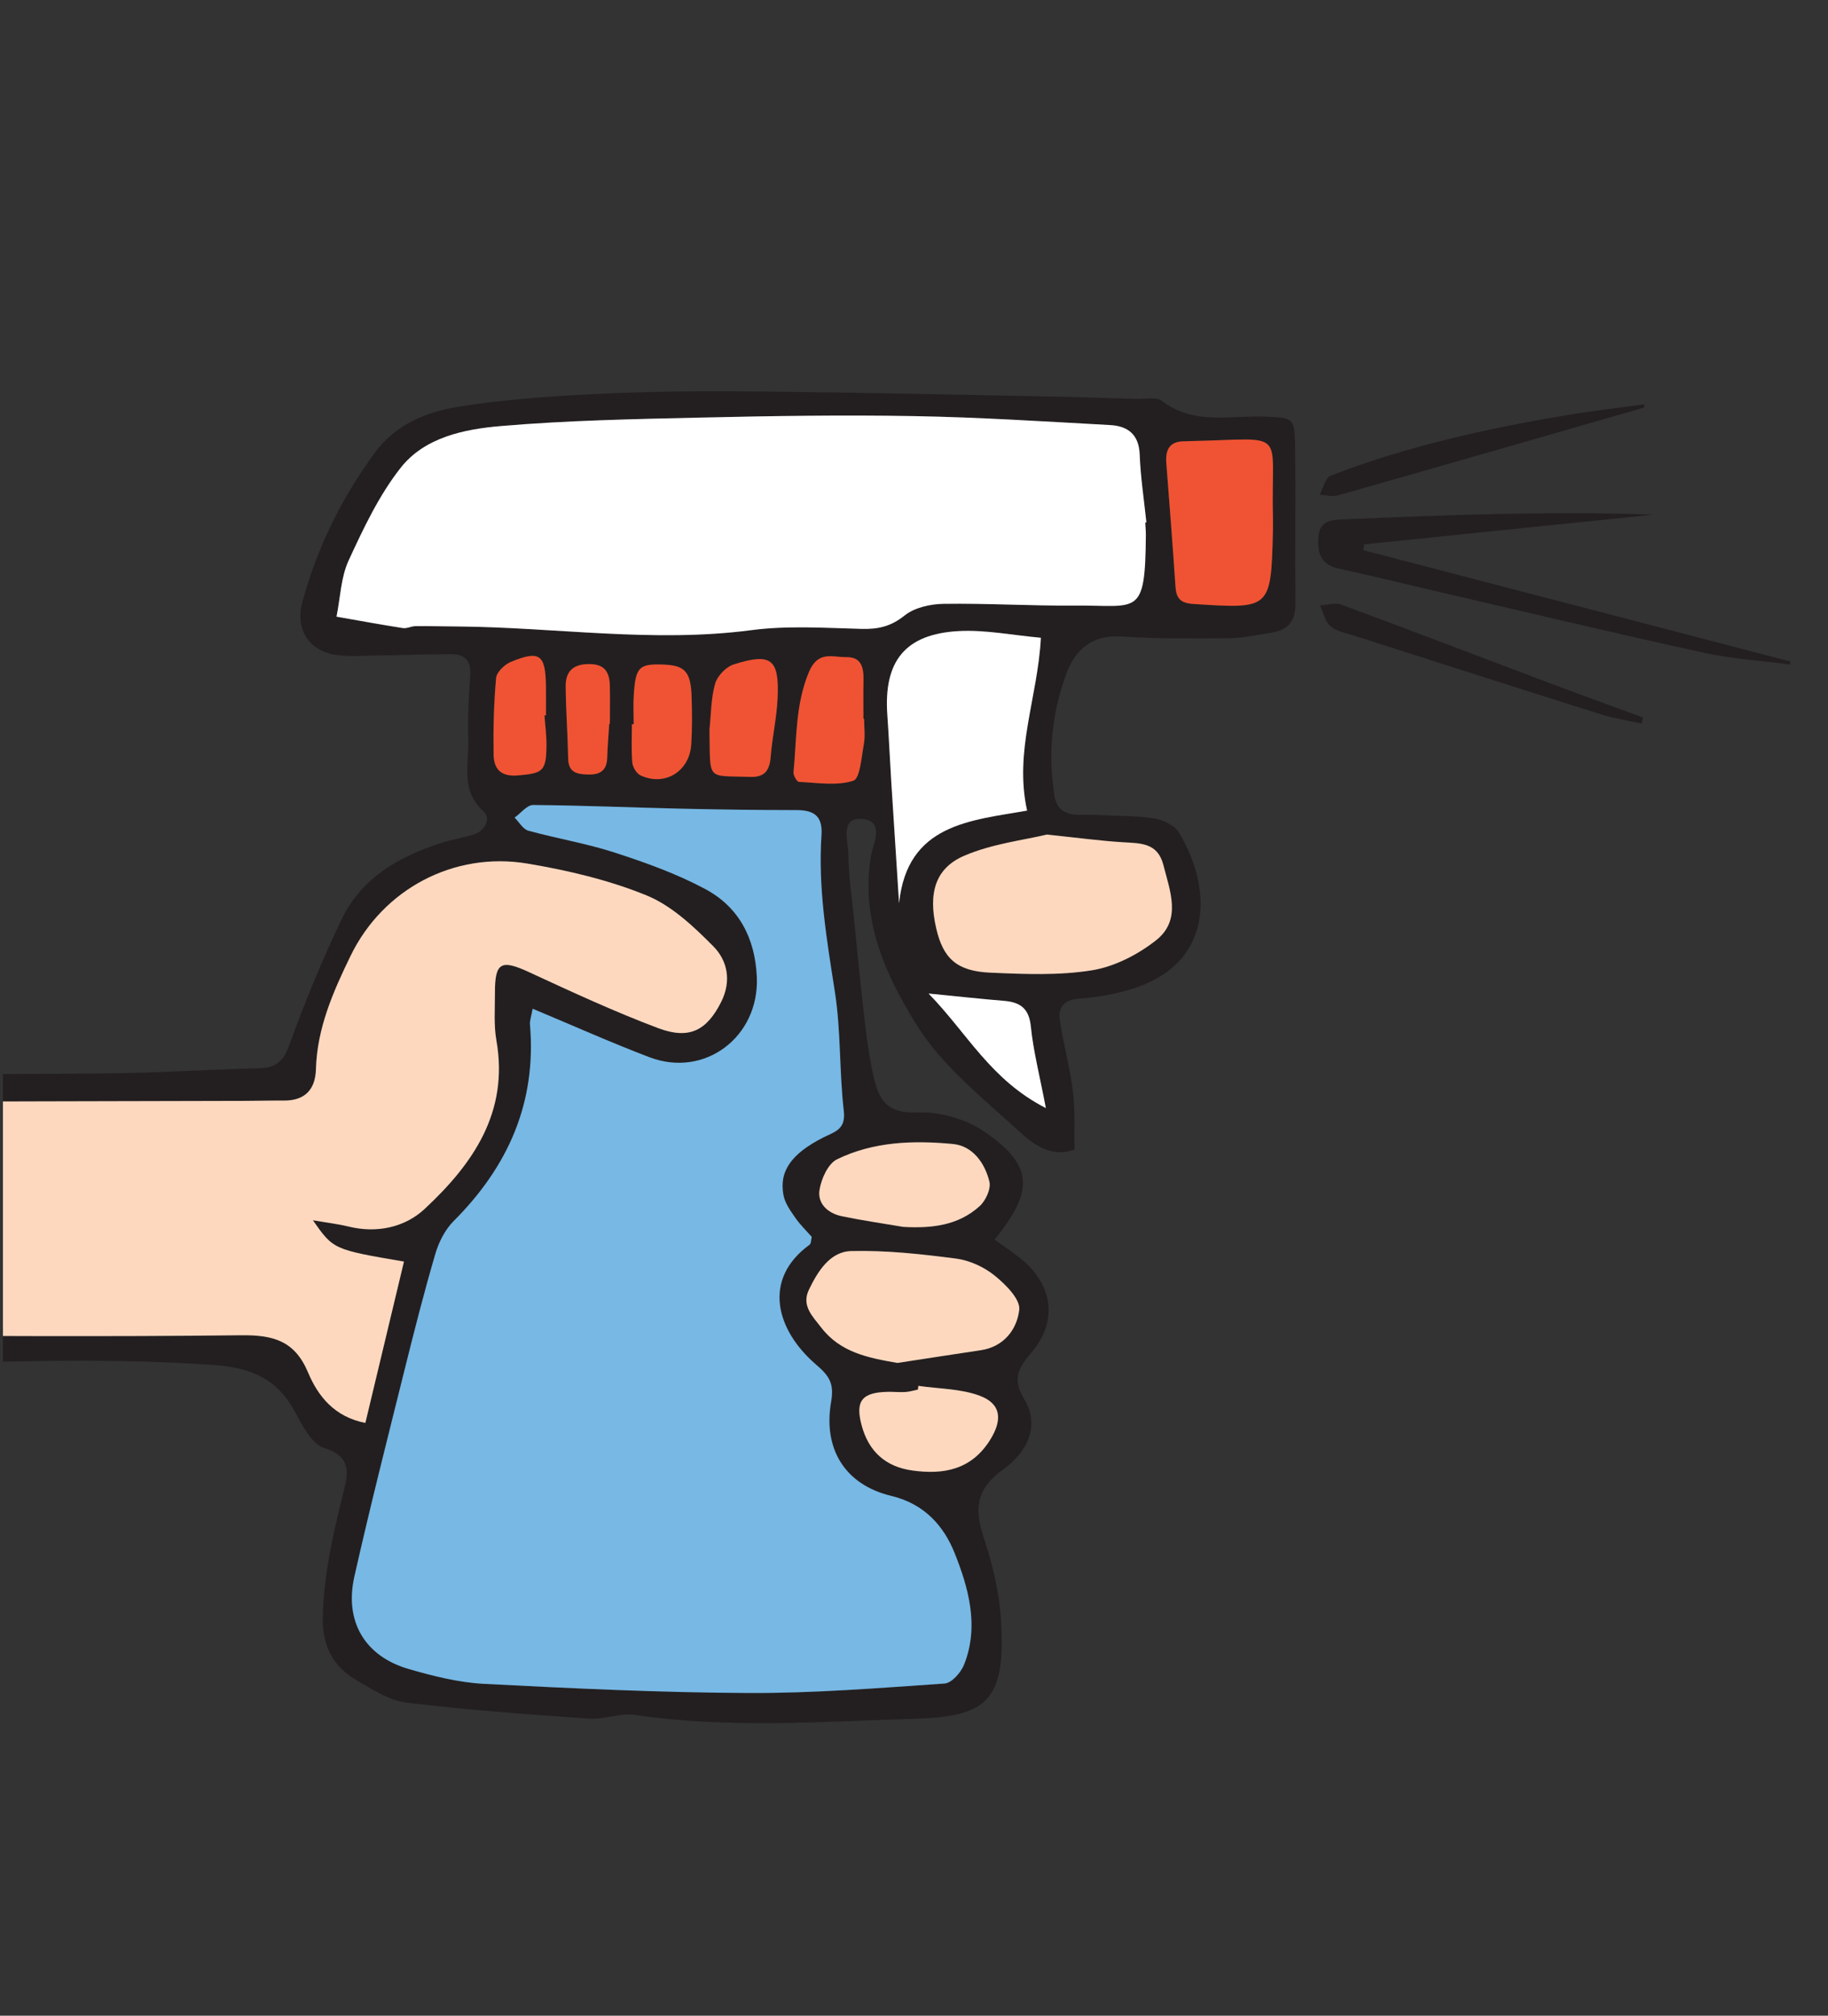 <?xml version="1.0" encoding="UTF-8" standalone="no"?>
<!DOCTYPE svg PUBLIC "-//W3C//DTD SVG 1.1//EN" "http://www.w3.org/Graphics/SVG/1.1/DTD/svg11.dtd">
<svg width="100%" height="100%" viewBox="0 0 313 345" version="1.1" xmlns="http://www.w3.org/2000/svg" xmlns:xlink="http://www.w3.org/1999/xlink" xml:space="preserve" xmlns:serif="http://www.serif.com/" style="fill-rule:evenodd;clip-rule:evenodd;stroke-linejoin:round;stroke-miterlimit:2;">
    <rect x="0" y="0" width="313" height="345" fill="#333333" stroke="none"/>
    <g transform="matrix(1,0,0,1,-1950,-2299)">
        <g transform="matrix(4.167,0,0,4.167,382.234,720.605)">
            <clipPath id="_clip1">
                <rect x="376.355" y="378.949" width="74.958" height="82.618" clip-rule="nonzero"/>
            </clipPath>
            <g clip-path="url(#_clip1)">
                <g transform="matrix(1,0,0,1,401.268,436.123)">
                    <path d="M0,-27.61L0.026,-27.61C0.026,-28.132 0.037,-28.655 0.024,-29.176C0.011,-29.7 -0.165,-30.051 -0.794,-30.062C-1.458,-30.073 -1.797,-29.781 -1.79,-29.146C-1.78,-28.157 -1.707,-27.168 -1.687,-26.178C-1.675,-25.603 -1.324,-25.538 -0.872,-25.526C-0.38,-25.512 -0.1,-25.688 -0.084,-26.213C-0.07,-26.68 -0.029,-27.144 0,-27.61M17.942,-11.824C17.686,-13.163 17.426,-14.161 17.324,-15.176C17.246,-15.939 16.867,-16.178 16.195,-16.231C15.28,-16.304 14.366,-16.405 13.118,-16.528C14.719,-14.891 15.664,-12.987 17.942,-11.824M-2.662,-27.953C-2.641,-27.954 -2.621,-27.954 -2.602,-27.954C-2.602,-28.362 -2.597,-28.769 -2.603,-29.176C-2.62,-30.455 -2.866,-30.637 -4.046,-30.149C-4.303,-30.042 -4.628,-29.73 -4.65,-29.488C-4.744,-28.449 -4.768,-27.4 -4.752,-26.355C-4.744,-25.769 -4.473,-25.428 -3.756,-25.488C-2.73,-25.575 -2.585,-25.654 -2.58,-26.735C-2.577,-27.14 -2.633,-27.547 -2.662,-27.953M1.004,-27.59C0.98,-27.59 0.957,-27.589 0.931,-27.589C0.931,-27.065 0.902,-26.538 0.948,-26.017C0.964,-25.829 1.121,-25.568 1.285,-25.491C2.28,-25.023 3.302,-25.651 3.37,-26.769C3.409,-27.408 3.404,-28.052 3.384,-28.693C3.354,-29.749 3.115,-30.009 2.215,-30.041C1.229,-30.076 1.085,-29.94 1.009,-28.815C0.981,-28.408 1.004,-27.998 1.004,-27.59M4.118,-27.367C4.156,-25.22 3.975,-25.495 5.789,-25.428C6.385,-25.405 6.591,-25.692 6.634,-26.253C6.696,-27.059 6.883,-27.856 6.918,-28.662C6.99,-30.27 6.654,-30.533 5.118,-30.048C4.801,-29.949 4.442,-29.574 4.351,-29.255C4.178,-28.652 4.186,-27.999 4.118,-27.367M10.473,-27.814L10.443,-27.814C10.443,-28.336 10.436,-28.86 10.446,-29.382C10.457,-29.89 10.384,-30.355 9.743,-30.346C9.17,-30.337 8.576,-30.632 8.198,-29.72C7.643,-28.374 7.705,-26.993 7.573,-25.618C7.56,-25.489 7.713,-25.226 7.798,-25.223C8.548,-25.19 9.346,-25.051 10.027,-25.27C10.307,-25.361 10.364,-26.24 10.462,-26.77C10.523,-27.107 10.473,-27.466 10.473,-27.814M12.704,-0.415C12.696,-0.364 12.689,-0.312 12.682,-0.261C12.511,-0.226 12.339,-0.172 12.164,-0.163C11.932,-0.148 11.698,-0.173 11.464,-0.17C10.381,-0.152 10.103,0.203 10.37,1.202C10.657,2.278 11.353,2.906 12.448,3.061C13.745,3.243 14.886,3.029 15.652,1.8C16.163,0.98 16.111,0.321 15.218,-0.012C14.439,-0.302 13.546,-0.292 12.704,-0.415M12.079,-6.944C13.249,-6.881 14.332,-6.995 15.218,-7.795C15.467,-8.02 15.693,-8.51 15.621,-8.802C15.436,-9.565 14.933,-10.271 14.127,-10.349C12.507,-10.505 10.855,-10.452 9.358,-9.721C8.993,-9.542 8.718,-8.929 8.641,-8.477C8.544,-7.896 8.987,-7.501 9.557,-7.383C10.392,-7.209 11.238,-7.088 12.079,-6.944M27.272,-36.025C27.171,-39.799 27.976,-39.301 23.835,-39.219C23.777,-39.218 23.718,-39.21 23.66,-39.211C23.047,-39.225 22.846,-38.891 22.89,-38.324C23.02,-36.637 23.153,-34.95 23.264,-33.262C23.298,-32.778 23.452,-32.566 23.995,-32.531C27.189,-32.325 27.189,-32.309 27.271,-35.544C27.274,-35.66 27.272,-35.777 27.272,-36.025M11.841,-1.357C12.959,-1.527 14.112,-1.707 15.266,-1.879C16.23,-2.022 16.758,-2.753 16.847,-3.541C16.895,-3.974 16.286,-4.581 15.838,-4.942C15.402,-5.295 14.81,-5.569 14.257,-5.641C12.828,-5.827 11.379,-5.988 9.945,-5.951C9.072,-5.93 8.57,-5.124 8.205,-4.365C7.889,-3.707 8.352,-3.275 8.712,-2.808C9.497,-1.787 10.641,-1.564 11.841,-1.357M17.737,-31.143C16.563,-31.248 15.46,-31.475 14.373,-31.418C12.157,-31.302 11.269,-30.181 11.425,-27.969C11.492,-27.037 11.533,-26.102 11.592,-25.17C11.695,-23.525 11.803,-21.881 11.908,-20.237C12.246,-23.496 14.838,-23.633 17.17,-24.043C16.629,-26.498 17.605,-28.674 17.737,-31.143M17.981,-23.058C17.043,-22.831 15.746,-22.684 14.596,-22.193C13.381,-21.675 13.105,-20.637 13.435,-19.209C13.72,-17.973 14.275,-17.447 15.659,-17.386C17.049,-17.326 18.47,-17.265 19.831,-17.484C20.759,-17.633 21.716,-18.126 22.464,-18.714C23.526,-19.548 23.047,-20.723 22.769,-21.808C22.534,-22.724 21.841,-22.699 21.119,-22.743C20.187,-22.799 19.259,-22.926 17.981,-23.058M22.024,-35.877C22.039,-35.878 22.056,-35.88 22.072,-35.882C21.975,-36.81 21.832,-37.737 21.796,-38.669C21.766,-39.499 21.303,-39.838 20.586,-39.878C17.9,-40.025 15.213,-40.199 12.523,-40.247C9.611,-40.298 6.694,-40.253 3.781,-40.187C1.033,-40.125 -1.721,-40.072 -4.458,-39.838C-5.961,-39.71 -7.585,-39.376 -8.573,-38.121C-9.462,-36.989 -10.1,-35.638 -10.708,-34.318C-11.029,-33.619 -11.05,-32.782 -11.208,-32.008C-10.298,-31.849 -9.39,-31.682 -8.478,-31.54C-8.313,-31.515 -8.134,-31.617 -7.96,-31.619C-7.383,-31.625 -6.804,-31.61 -6.228,-31.605C-2.207,-31.573 1.8,-30.922 5.838,-31.455C7.327,-31.651 8.861,-31.546 10.373,-31.507C11.051,-31.489 11.577,-31.608 12.134,-32.056C12.54,-32.381 13.189,-32.528 13.734,-32.535C15.535,-32.561 17.337,-32.449 19.137,-32.464C21.731,-32.486 22.021,-31.968 22.051,-35.349C22.052,-35.525 22.034,-35.7 22.024,-35.877M-10.022,1.108C-9.493,-1.1 -8.966,-3.306 -8.434,-5.519C-11.335,-6.014 -11.335,-6.014 -12.177,-7.216C-11.603,-7.117 -11.153,-7.065 -10.718,-6.959C-9.546,-6.672 -8.401,-6.923 -7.588,-7.679C-5.611,-9.52 -4.114,-11.643 -4.637,-14.604C-4.749,-15.233 -4.696,-15.892 -4.698,-16.538C-4.702,-17.821 -4.446,-17.941 -3.278,-17.4C-1.533,-16.593 0.216,-15.785 2.013,-15.108C3.305,-14.621 4.016,-15.029 4.598,-16.183C5.033,-17.044 4.858,-17.881 4.277,-18.467C3.47,-19.281 2.565,-20.137 1.533,-20.559C-0.021,-21.193 -1.702,-21.589 -3.366,-21.867C-6.379,-22.37 -9.293,-20.821 -10.626,-18.083C-11.339,-16.615 -12.007,-15.109 -12.053,-13.422C-12.075,-12.582 -12.506,-12.127 -13.376,-12.132C-13.905,-12.136 -14.433,-12.122 -14.96,-12.12C-20.535,-12.107 -26.111,-12.096 -31.686,-12.077C-32.153,-12.075 -32.631,-12.072 -33.081,-11.969C-33.56,-11.861 -33.914,-11.562 -33.908,-10.986C-33.884,-8.403 -33.869,-5.821 -33.85,-3.239C-33.846,-2.731 -33.584,-2.496 -33.082,-2.498C-32.671,-2.499 -32.261,-2.481 -31.85,-2.481C-26.277,-2.473 -20.701,-2.426 -15.128,-2.493C-13.815,-2.509 -12.924,-2.272 -12.377,-0.968C-11.968,0.006 -11.299,0.858 -10.022,1.108M-3.147,-15.904C-3.203,-15.594 -3.272,-15.42 -3.258,-15.254C-2.983,-12.048 -4.156,-9.421 -6.393,-7.183C-6.745,-6.832 -7.004,-6.322 -7.145,-5.84C-7.606,-4.271 -8.009,-2.686 -8.404,-1.1C-9.11,1.738 -9.832,4.573 -10.474,7.425C-10.888,9.273 -10.033,10.696 -8.24,11.215C-7.236,11.506 -6.191,11.769 -5.152,11.824C-1.531,12.011 2.095,12.185 5.719,12.201C8.406,12.214 11.095,11.996 13.779,11.812C14.068,11.792 14.447,11.364 14.577,11.041C15.214,9.455 14.755,7.851 14.178,6.423C13.757,5.387 12.99,4.441 11.589,4.106C9.662,3.643 8.786,2.151 9.114,0.252C9.248,-0.519 9.043,-0.819 8.489,-1.295C6.861,-2.697 6.271,-4.788 8.231,-6.211C8.298,-6.261 8.29,-6.415 8.322,-6.533C8.096,-6.789 7.84,-7.034 7.643,-7.319C7.447,-7.601 7.225,-7.909 7.161,-8.233C6.966,-9.221 7.473,-9.949 8.802,-10.62C9.275,-10.86 9.726,-10.945 9.637,-11.708C9.449,-13.325 9.523,-14.977 9.274,-16.582C8.939,-18.726 8.575,-20.858 8.721,-23.035C8.774,-23.821 8.411,-24.063 7.694,-24.063C6.11,-24.064 4.527,-24.086 2.945,-24.122C0.92,-24.168 -1.104,-24.257 -3.129,-24.272C-3.381,-24.274 -3.635,-23.935 -3.889,-23.755C-3.703,-23.57 -3.547,-23.28 -3.328,-23.219C-2.146,-22.893 -0.926,-22.694 0.235,-22.315C1.502,-21.904 2.775,-21.447 3.945,-20.821C5.33,-20.08 5.996,-18.798 6.065,-17.204C6.17,-14.754 3.93,-13.048 1.652,-13.912C0.076,-14.511 -1.465,-15.202 -3.147,-15.904M15.836,-6.424C16.233,-6.138 16.519,-5.939 16.797,-5.729C18.206,-4.676 18.48,-3.111 17.363,-1.803C16.822,-1.167 16.545,-0.712 17.041,0.112C17.763,1.312 17.081,2.375 16.178,3.026C15.053,3.836 15,4.653 15.393,5.834C15.759,6.937 16.037,8.108 16.101,9.263C16.28,12.454 15.569,13.163 12.636,13.255C8.783,13.374 4.911,13.668 1.056,13.1C0.446,13.01 -0.212,13.297 -0.837,13.253C-3.339,13.078 -5.844,12.898 -8.332,12.595C-9.045,12.508 -9.735,12.051 -10.384,11.675C-11.376,11.101 -11.805,10.227 -11.771,9.038C-11.722,7.323 -11.352,5.683 -10.941,4.035C-10.752,3.276 -10.517,2.506 -11.71,2.139C-12.213,1.984 -12.601,1.235 -12.898,0.679C-13.638,-0.706 -14.693,-1.166 -16.293,-1.276C-21.056,-1.606 -25.799,-1.382 -30.552,-1.246C-31.545,-1.217 -32.548,-1.314 -33.535,-1.441C-34.632,-1.581 -34.818,-1.779 -34.838,-2.929C-34.875,-5.102 -34.844,-7.277 -34.838,-9.451C-34.836,-10.155 -34.823,-10.859 -34.817,-11.563C-34.803,-13.045 -34.698,-13.184 -33.221,-13.194C-28.991,-13.224 -24.761,-13.206 -20.531,-13.251C-18.482,-13.273 -16.431,-13.41 -14.38,-13.46C-13.694,-13.478 -13.389,-13.741 -13.145,-14.417C-12.51,-16.171 -11.801,-17.906 -10.992,-19.585C-10.183,-21.266 -8.659,-22.146 -6.94,-22.703C-6.494,-22.847 -6.028,-22.924 -5.579,-23.058C-5.082,-23.207 -4.86,-23.736 -5.155,-23.999C-6.126,-24.864 -5.759,-25.944 -5.792,-26.954C-5.82,-27.833 -5.777,-28.715 -5.711,-29.592C-5.665,-30.205 -5.933,-30.471 -6.501,-30.47C-7.494,-30.464 -8.486,-30.429 -9.479,-30.417C-10.067,-30.41 -10.664,-30.352 -11.237,-30.44C-12.377,-30.616 -12.904,-31.519 -12.609,-32.614C-12.007,-34.846 -10.999,-36.872 -9.637,-38.738C-8.774,-39.922 -7.49,-40.423 -6.182,-40.634C-4.171,-40.958 -2.121,-41.082 -0.083,-41.176C2.076,-41.275 4.243,-41.278 6.406,-41.256C10.262,-41.216 14.116,-41.129 17.973,-41.055C19.205,-41.031 20.438,-40.988 21.67,-40.951C22.021,-40.94 22.478,-41.053 22.706,-40.876C24.013,-39.863 25.509,-40.283 26.94,-40.226C28.098,-40.18 28.167,-40.174 28.182,-39.057C28.21,-36.884 28.175,-34.71 28.196,-32.537C28.204,-31.818 27.882,-31.45 27.201,-31.35C26.629,-31.266 26.055,-31.131 25.481,-31.124C24.014,-31.11 22.543,-31.096 21.081,-31.193C19.876,-31.273 19.171,-30.703 18.79,-29.682C18.186,-28.063 18.019,-26.371 18.294,-24.665C18.454,-23.678 19.301,-23.9 19.974,-23.865C20.777,-23.824 21.589,-23.842 22.381,-23.723C22.753,-23.668 23.229,-23.44 23.41,-23.141C24.784,-20.868 24.887,-17.708 21.361,-16.682C20.693,-16.487 19.992,-16.368 19.299,-16.319C18.675,-16.275 18.436,-15.959 18.517,-15.425C18.663,-14.445 18.933,-13.481 19.054,-12.498C19.15,-11.715 19.1,-10.916 19.115,-10.122C18.115,-9.753 17.37,-10.386 16.767,-10.937C15.302,-12.277 13.675,-13.572 12.645,-15.218C11.367,-17.263 10.316,-19.549 10.754,-22.174C10.837,-22.669 11.373,-23.666 10.324,-23.704C9.492,-23.734 9.818,-22.798 9.824,-22.286C9.835,-21.354 9.974,-20.422 10.068,-19.491C10.216,-18.036 10.355,-16.581 10.53,-15.129C10.621,-14.378 10.731,-13.623 10.919,-12.892C11.137,-12.045 11.556,-11.601 12.631,-11.648C13.553,-11.688 14.644,-11.383 15.406,-10.861C17.422,-9.482 17.478,-8.457 15.836,-6.424" style="fill:rgb(35,31,32);fill-rule:nonzero;"/>
                </g>
                <g transform="matrix(1,0,0,1,432.252,404.466)">
                    <path d="M0,-3.084C5.849,-1.56 11.699,-0.035 17.547,1.489C17.545,1.53 17.543,1.571 17.541,1.613C16.355,1.456 15.15,1.385 13.987,1.129C10.286,0.318 6.6,-0.563 2.91,-1.417C1.609,-1.719 0.311,-2.043 -0.996,-2.323C-1.733,-2.481 -1.888,-2.941 -1.845,-3.611C-1.802,-4.277 -1.357,-4.326 -0.871,-4.347C3.387,-4.523 7.644,-4.697 11.922,-4.542C7.962,-4.136 4.002,-3.729 0.041,-3.323C0.027,-3.244 0.015,-3.164 0,-3.084" style="fill:rgb(35,31,32);fill-rule:nonzero;"/>
                </g>
                <g transform="matrix(1,0,0,1,443.683,403.524)">
                    <path d="M0,4.979C-0.55,4.856 -1.112,4.775 -1.646,4.607C-5.039,3.538 -8.426,2.451 -11.813,1.367C-12.146,1.26 -12.53,1.196 -12.779,0.981C-13.003,0.79 -13.072,0.419 -13.209,0.127C-12.918,0.111 -12.592,0 -12.341,0.093C-9.495,1.145 -6.661,2.232 -3.82,3.302C-2.526,3.789 -1.225,4.257 0.073,4.734C0.049,4.815 0.024,4.898 0,4.979" style="fill:rgb(35,31,32);fill-rule:nonzero;"/>
                </g>
                <g transform="matrix(1,0,0,1,443.787,399.065)">
                    <path d="M0,-3.539C-4.193,-2.333 -8.386,-1.124 -12.584,0.069C-12.81,0.133 -13.078,0.053 -13.326,0.039C-13.179,-0.23 -13.094,-0.657 -12.877,-0.741C-9.766,-1.945 -6.524,-2.665 -3.244,-3.217C-2.164,-3.4 -1.076,-3.522 0.009,-3.672L0,-3.539Z" style="fill:rgb(35,31,32);fill-rule:nonzero;"/>
                </g>
                <g transform="matrix(1,0,0,1,398.122,439.966)">
                    <path d="M0,-19.748C1.682,-19.046 3.222,-18.355 4.799,-17.756C7.077,-16.89 9.317,-18.598 9.211,-21.048C9.142,-22.642 8.477,-23.924 7.091,-24.665C5.922,-25.291 4.649,-25.747 3.382,-26.159C2.22,-26.538 1.001,-26.737 -0.181,-27.063C-0.4,-27.124 -0.556,-27.414 -0.742,-27.598C-0.488,-27.779 -0.234,-28.118 0.018,-28.116C2.043,-28.101 4.066,-28.012 6.092,-27.966C7.674,-27.93 9.257,-27.908 10.841,-27.907C11.558,-27.907 11.92,-27.665 11.867,-26.879C11.721,-24.701 12.086,-22.569 12.42,-20.424C12.669,-18.821 12.596,-17.169 12.784,-15.551C12.872,-14.788 12.421,-14.703 11.948,-14.464C10.62,-13.793 10.113,-13.064 10.308,-12.077C10.372,-11.753 10.594,-11.445 10.79,-11.163C10.987,-10.877 11.243,-10.633 11.468,-10.375C11.437,-10.259 11.445,-10.105 11.376,-10.055C9.418,-8.631 10.008,-6.54 11.636,-5.139C12.19,-4.663 12.395,-4.362 12.261,-3.592C11.933,-1.693 12.809,-0.201 14.736,0.262C16.137,0.597 16.904,1.543 17.325,2.579C17.902,4.008 18.36,5.611 17.724,7.197C17.593,7.52 17.215,7.948 16.926,7.968C14.242,8.152 11.553,8.37 8.866,8.357C5.242,8.341 1.615,8.168 -2.006,7.981C-3.044,7.926 -4.089,7.662 -5.094,7.372C-6.887,6.852 -7.741,5.429 -7.328,3.581C-6.686,0.729 -5.963,-2.106 -5.257,-4.944C-4.862,-6.53 -4.459,-8.115 -3.999,-9.682C-3.857,-10.166 -3.599,-10.675 -3.248,-11.026C-1.01,-13.264 0.164,-15.892 -0.111,-19.098C-0.125,-19.264 -0.056,-19.437 0,-19.748" style="fill:rgb(119,184,229);fill-rule:nonzero;"/>
                </g>
                <g transform="matrix(1,0,0,1,391.247,413.752)">
                    <path d="M0,23.478C-1.278,23.228 -1.947,22.376 -2.356,21.403C-2.903,20.098 -3.794,19.862 -5.106,19.877C-10.68,19.945 -16.255,19.897 -21.829,19.889C-22.24,19.889 -22.65,19.871 -23.061,19.872C-23.562,19.874 -23.825,19.639 -23.829,19.131C-23.848,16.549 -23.863,13.967 -23.887,11.385C-23.893,10.809 -23.54,10.51 -23.06,10.401C-22.61,10.298 -22.131,10.295 -21.666,10.293C-16.09,10.274 -10.515,10.264 -4.939,10.25C-4.411,10.248 -3.883,10.234 -3.355,10.238C-2.484,10.244 -2.055,9.788 -2.031,8.948C-1.985,7.261 -1.319,5.755 -0.605,4.288C0.727,1.549 3.643,0 6.655,0.503C8.319,0.781 10,1.177 11.555,1.811C12.587,2.233 13.492,3.089 14.299,3.903C14.88,4.49 15.053,5.326 14.619,6.188C14.037,7.342 13.326,7.749 12.033,7.263C10.236,6.587 8.487,5.777 6.743,4.97C5.575,4.429 5.319,4.549 5.324,5.834C5.326,6.479 5.273,7.137 5.384,7.766C5.906,10.727 4.41,12.851 2.432,14.692C1.619,15.447 0.474,15.698 -0.696,15.411C-1.131,15.305 -1.581,15.253 -2.156,15.154C-1.315,16.356 -1.315,16.356 1.586,16.851C1.056,19.065 0.528,21.271 0,23.478" style="fill:rgb(253,216,191);fill-rule:nonzero;"/>
                </g>
                <g transform="matrix(1,0,0,1,423.292,400.777)">
                    <path d="M0,-0.531C0.01,-0.356 0.027,-0.179 0.026,-0.004C-0.003,3.376 -0.293,2.859 -2.886,2.881C-4.687,2.897 -6.49,2.783 -8.29,2.81C-8.835,2.818 -9.484,2.964 -9.89,3.29C-10.447,3.738 -10.972,3.857 -11.652,3.839C-13.163,3.8 -14.698,3.695 -16.187,3.891C-20.225,4.422 -24.231,3.772 -28.251,3.74C-28.829,3.736 -29.407,3.721 -29.984,3.726C-30.158,3.727 -30.337,3.831 -30.502,3.806C-31.415,3.664 -32.322,3.496 -33.231,3.337C-33.074,2.563 -33.054,1.726 -32.732,1.027C-32.124,-0.292 -31.486,-1.645 -30.597,-2.775C-29.609,-4.031 -27.986,-4.365 -26.483,-4.492C-23.746,-4.726 -20.991,-4.78 -18.242,-4.841C-15.33,-4.908 -12.414,-4.953 -9.5,-4.901C-6.811,-4.854 -4.124,-4.68 -1.438,-4.533C-0.721,-4.493 -0.259,-4.154 -0.227,-3.323C-0.192,-2.392 -0.049,-1.465 0.048,-0.536C0.031,-0.534 0.016,-0.532 0,-0.531" style="fill:white;fill-rule:nonzero;"/>
                </g>
                <g transform="matrix(1,0,0,1,419.249,418.858)">
                    <path d="M0,-5.794C1.279,-5.662 2.207,-5.534 3.138,-5.478C3.86,-5.434 4.554,-5.46 4.789,-4.543C5.066,-3.459 5.546,-2.284 4.484,-1.449C3.736,-0.861 2.778,-0.368 1.852,-0.219C0.489,0 -0.931,-0.061 -2.321,-0.122C-3.706,-0.183 -4.26,-0.709 -4.546,-1.944C-4.876,-3.373 -4.599,-4.411 -3.385,-4.928C-2.234,-5.42 -0.937,-5.568 0,-5.794" style="fill:rgb(253,216,191);fill-rule:nonzero;"/>
                </g>
                <g transform="matrix(1,0,0,1,419.005,415.554)">
                    <path d="M0,-10.574C-0.131,-8.105 -1.108,-5.929 -0.567,-3.474C-2.899,-3.064 -5.491,-2.927 -5.828,0.332C-5.934,-1.312 -6.042,-2.956 -6.145,-4.601C-6.203,-5.533 -6.245,-6.469 -6.31,-7.4C-6.468,-9.612 -5.579,-10.733 -3.363,-10.849C-2.275,-10.906 -1.172,-10.679 0,-10.574" style="fill:white;fill-rule:nonzero;"/>
                </g>
                <g transform="matrix(1,0,0,1,413.11,430.135)">
                    <path d="M0,4.631C-1.2,4.423 -2.345,4.201 -3.129,3.18C-3.49,2.713 -3.952,2.28 -3.636,1.622C-3.271,0.864 -2.769,0.057 -1.897,0.036C-0.462,0 0.987,0.16 2.416,0.346C2.969,0.419 3.561,0.692 3.997,1.045C4.445,1.407 5.054,2.014 5.005,2.447C4.917,3.235 4.389,3.965 3.425,4.109C2.27,4.281 1.118,4.46 0,4.631" style="fill:rgb(253,216,191);fill-rule:nonzero;"/>
                </g>
                <g transform="matrix(1,0,0,1,428.541,400.04)">
                    <path d="M0,0.057C0,0.305 0.002,0.423 -0.001,0.539C-0.083,3.773 -0.082,3.758 -3.278,3.551C-3.82,3.516 -3.975,3.305 -4.007,2.82C-4.119,1.132 -4.252,-0.555 -4.383,-2.241C-4.427,-2.808 -4.226,-3.143 -3.612,-3.129C-3.554,-3.128 -3.495,-3.135 -3.437,-3.137C0.704,-3.219 -0.102,-3.716 0,0.057" style="fill:rgb(240,83,51);fill-rule:nonzero;"/>
                </g>
                <g transform="matrix(1,0,0,1,413.348,425.683)">
                    <path d="M0,3.495C-0.841,3.352 -1.688,3.23 -2.522,3.057C-3.092,2.938 -3.535,2.543 -3.438,1.964C-3.362,1.51 -3.086,0.898 -2.721,0.72C-1.224,-0.012 0.427,-0.064 2.048,0.091C2.854,0.169 3.357,0.876 3.541,1.637C3.613,1.93 3.388,2.42 3.139,2.644C2.253,3.444 1.168,3.559 0,3.495" style="fill:rgb(253,216,191);fill-rule:nonzero;"/>
                </g>
                <g transform="matrix(1,0,0,1,413.972,439.366)">
                    <path d="M0,-3.658C0.842,-3.535 1.735,-3.544 2.514,-3.254C3.408,-2.923 3.459,-2.263 2.949,-1.443C2.182,-0.214 1.041,0 -0.256,-0.183C-1.351,-0.337 -2.047,-0.965 -2.334,-2.041C-2.601,-3.04 -2.322,-3.395 -1.24,-3.413C-1.006,-3.417 -0.771,-3.391 -0.539,-3.405C-0.365,-3.416 -0.193,-3.47 -0.022,-3.504C-0.015,-3.555 -0.008,-3.607 0,-3.658" style="fill:rgb(253,216,191);fill-rule:nonzero;"/>
                </g>
                <g transform="matrix(1,0,0,1,411.741,408.253)">
                    <path d="M0,0.056C0,0.404 0.051,0.763 -0.012,1.1C-0.109,1.63 -0.167,2.509 -0.446,2.6C-1.126,2.818 -1.925,2.68 -2.675,2.647C-2.76,2.644 -2.913,2.381 -2.901,2.252C-2.767,0.876 -2.83,-0.504 -2.274,-1.85C-1.898,-2.762 -1.303,-2.467 -0.729,-2.476C-0.089,-2.485 -0.017,-2.02 -0.026,-1.512C-0.037,-0.99 -0.029,-0.466 -0.029,0.056L0,0.056Z" style="fill:rgb(240,83,51);fill-rule:nonzero;"/>
                </g>
                <g transform="matrix(1,0,0,1,405.387,407.736)">
                    <path d="M0,1.019C0.067,0.387 0.06,-0.266 0.232,-0.868C0.323,-1.188 0.682,-1.562 1,-1.662C2.536,-2.147 2.872,-1.885 2.799,-0.276C2.763,0.53 2.578,1.328 2.514,2.134C2.471,2.694 2.266,2.981 1.67,2.959C-0.143,2.891 0.038,3.166 0,1.019" style="fill:rgb(240,83,51);fill-rule:nonzero;"/>
                </g>
                <g transform="matrix(1,0,0,1,402.273,408.613)">
                    <path d="M0,-0.081C0,-0.49 -0.023,-0.899 0.005,-1.306C0.081,-2.431 0.224,-2.567 1.211,-2.532C2.111,-2.499 2.349,-2.24 2.38,-1.184C2.399,-0.543 2.405,0.101 2.365,0.74C2.298,1.858 1.276,2.486 0.28,2.019C0.117,1.941 -0.04,1.681 -0.057,1.492C-0.102,0.972 -0.073,0.444 -0.073,-0.081L0,-0.081" style="fill:rgb(240,83,51);fill-rule:nonzero;"/>
                </g>
                <g transform="matrix(1,0,0,1,398.607,408.01)">
                    <path d="M0,0.159C0.028,0.565 0.084,0.972 0.081,1.378C0.076,2.458 -0.069,2.537 -1.095,2.624C-1.813,2.684 -2.082,2.344 -2.091,1.757C-2.107,0.712 -2.082,-0.337 -1.988,-1.376C-1.966,-1.618 -1.641,-1.93 -1.384,-2.037C-0.205,-2.525 0.041,-2.343 0.059,-1.064C0.064,-0.657 0.06,-0.25 0.06,0.158C0.04,0.159 0.021,0.159 0,0.159" style="fill:rgb(240,83,51);fill-rule:nonzero;"/>
                </g>
                <g transform="matrix(0.93,-0.368,-0.368,-0.93,419.907,423.245)">
                    <path d="M-1.036,-0.723C-2.725,1.197 -2.903,3.315 -3.788,5.426C-2.672,4.853 -1.86,4.422 -1.036,4.016C-0.431,3.721 -0.167,3.358 -0.377,2.621C-0.655,1.64 -0.781,0.616 -1.036,-0.723" style="fill:white;fill-rule:nonzero;"/>
                </g>
                <g transform="matrix(1,0,0,1,401.268,408.148)">
                    <path d="M0,0.365C-0.029,0.831 -0.07,1.295 -0.084,1.762C-0.1,2.287 -0.38,2.463 -0.872,2.449C-1.324,2.437 -1.675,2.372 -1.687,1.797C-1.707,0.807 -1.78,-0.182 -1.79,-1.171C-1.797,-1.806 -1.458,-2.098 -0.794,-2.087C-0.165,-2.076 0.011,-1.725 0.024,-1.201C0.037,-0.68 0.026,-0.157 0.026,0.365L0,0.365Z" style="fill:rgb(240,83,51);fill-rule:nonzero;"/>
                </g>
            </g>
        </g>
    </g>
</svg>
